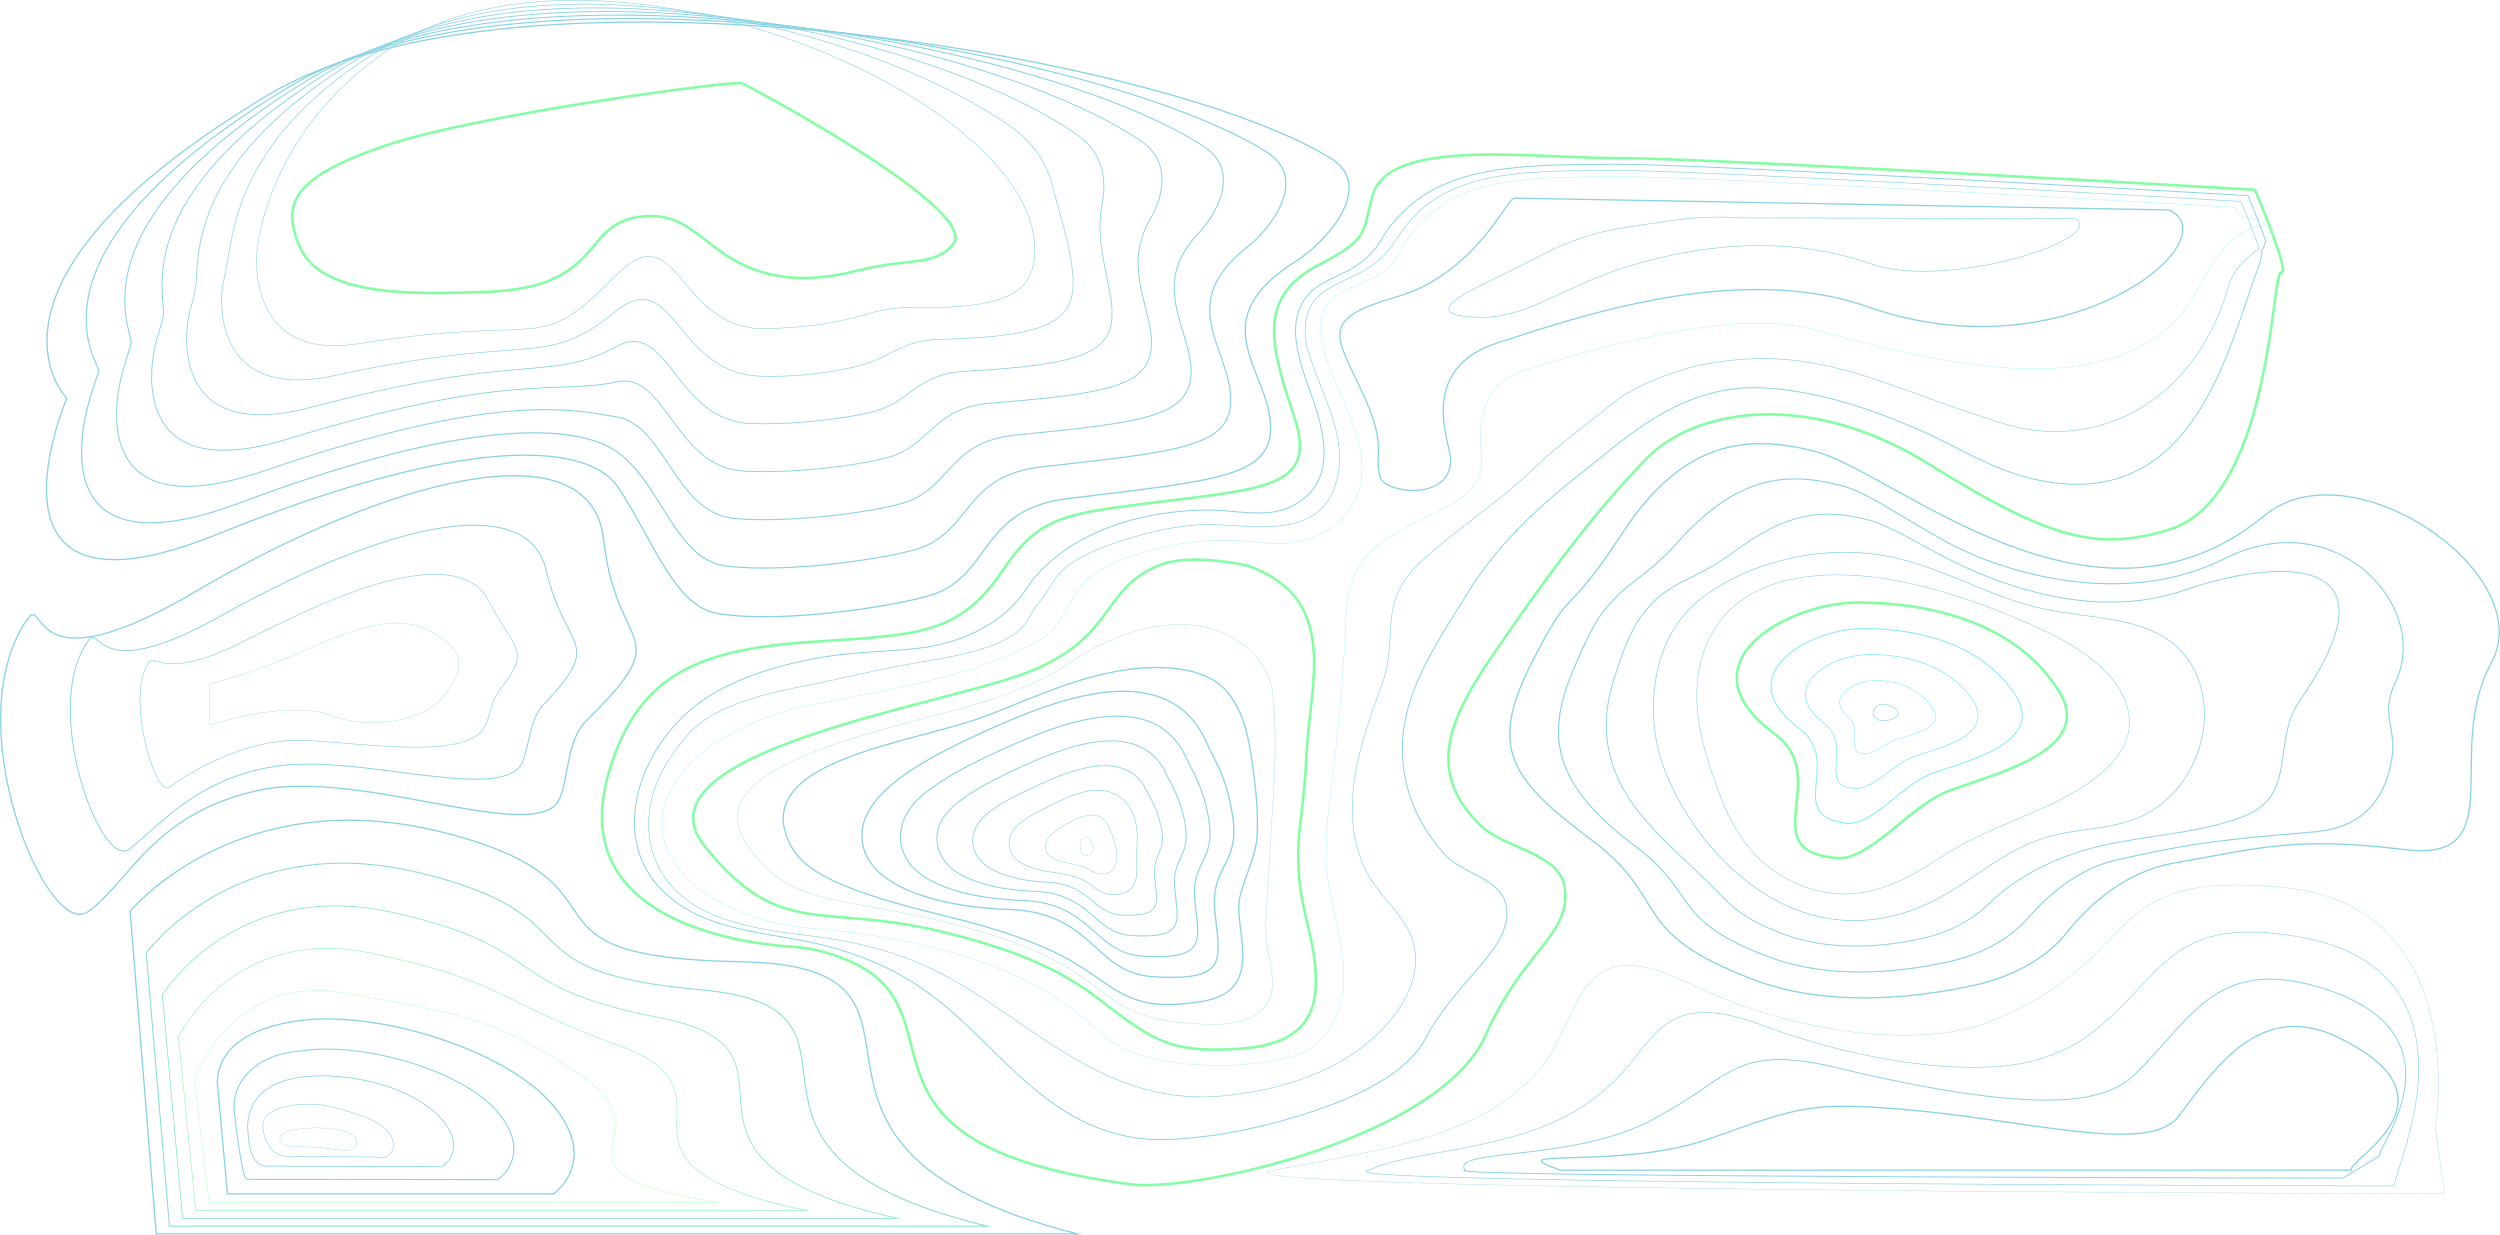 <svg xmlns="http://www.w3.org/2000/svg" width="1924.331" height="950.251" viewBox="0 0 1924.331 950.251">
  <g id="Group_1477" data-name="Group 1477" transform="translate(2036.086 -2286.428)">
    <g id="Group_1476" data-name="Group 1476" transform="translate(-2035.581 2286.648)">
      <g id="Group_1339" data-name="Group 1339" transform="translate(1336.355 463.558)">
        <path id="Path_764" data-name="Path 764" d="M811.426,271.254c28.384,46.313-52.765,63.721-85.65,76.621-30.051,11.789-60.081,53.623-85.648,51.462-65.389-5.527-2.358-62.113-47.767-95.607-74.118-54.671,10.3-101.091,64.238-101.091S778.483,217.505,811.426,271.254Z" transform="translate(-563.239 -202.64)" fill="none" stroke="#84fea3" stroke-miterlimit="10" stroke-width="2" fill-rule="evenodd"/>
        <path id="Path_765" data-name="Path 765" d="M763.958,267.608c11.268,17.347,3.8,30.027-11.64,39.71-15.666,9.813-39.222,15.977-52.6,20.966-23.172,8.643-45.983,40.45-65.481,38.2-48.669-5.625-2.329-47.359-36.464-72.909-55.463-41.516,7.921-76.639,48.7-76.926C687.274,216.338,737.931,227.539,763.958,267.608Z" transform="translate(-549.64 -196.591)" fill="none" stroke="#84ebfe" stroke-miterlimit="10" stroke-width="0.813" fill-rule="evenodd"/>
        <path id="Path_766" data-name="Path 766" d="M716.492,263.969c8.469,11.732,6.4,21.2-3.892,28.84-10.443,7.725-28.727,12.414-38.933,15.891-16.241,5.537-31.532,24.833-45.311,24.932-31.582.225-2.3-32.605-25.16-50.215-36.81-28.353,5.542-52.185,33.157-52.761C664.009,230.043,697.449,237.592,716.492,263.969Z" transform="translate(-536.041 -190.548)" fill="none" stroke="#84ebfe" stroke-miterlimit="10" stroke-width="0.625" fill-rule="evenodd"/>
        <path id="Path_767" data-name="Path 767" d="M669.027,260.348c5.757,6.19,9,12.379,3.857,17.97-5.221,5.635-18.178,8.863-25.268,10.815-9.2,2.533-17.4,10.984-25.142,11.666-18.075,1.591-2.271-17.837-13.859-27.517-18.164-15.172,3.17-27.707,17.619-28.6C640.752,243.792,657.251,247.683,669.027,260.348Z" transform="translate(-522.445 -184.524)" fill="none" stroke="#84ebfe" stroke-miterlimit="10" stroke-width="0.438" fill-rule="evenodd"/>
        <path id="Path_768" data-name="Path 768" d="M633.369,264.363c0,3.546-7.448,5.741-11.607,5.741s-7.529-2.876-7.529-6.422,3.37-6.42,7.529-6.42S633.369,260.818,633.369,264.363Z" transform="translate(-509.048 -179.036)" fill="none" stroke="#87d2e5" stroke-miterlimit="10" stroke-width="0.5" fill-rule="evenodd"/>
      </g>
      <g id="Group_1340" data-name="Group 1340" transform="translate(1161.625 341.292)">
        <path id="Path_769" data-name="Path 769" d="M907.239,493.705c-15.435,19.432-41.113,33.921-71.626,40.532-45.768,9.917-112.458,17.24-169.6-4.485-98.177-37.328-62.251-61-125.367-108.071s-78-71.164-45.273-135.73S518.748,257.09,565.5,185.679s96.007-75.708,147.7-62.548c61.8,15.733,214.492,158.2,346.363,49.4,66.4-54.793,211.885,44.907,174.485,113.426s17.217,154.088-66.936,143.732S1055.369,428.643,990.115,440C951.3,446.762,923.443,473.3,907.239,493.705Z" transform="translate(-478.528 -117.266)" fill="none" stroke="#87d2e5" stroke-miterlimit="10" stroke-width="1" fill-rule="evenodd"/>
        <path id="Path_770" data-name="Path 770" d="M587.754,185.779c45.717-51.343,82.5-55.68,126.258-44.559,21.087,5.358,48.18,25.569,81.506,43.541,54.621,29.457,144.048,48.188,213.2,13.085,86.632-43.981,159.836,36.939,132.3,94.507-11.968,25.015.545,34.765-2.609,57.282-4.142,29.58-19.552,54.959-60.219,58.3-69.347,5.69-93.024,8.709-138.568,18.612-3.7.815-7.531,1.648-11.514,2.492-31.7,6.7-55.222,28.393-70.083,45.3-13.911,15.828-35.515,27.846-61.113,33.537-37.79,8.374-91.335,13.705-137.483-3.409-77.445-28.947-54-48.539-104.059-85.884-25.6-19.116-41.344-36.32-50.3-53.869-11.563-22.619-11.551-46.942,2.653-80.609,15.412-36.532,20.4-43.751,34.645-58.262C552.079,215.944,569.483,206.3,587.754,185.779Z" transform="translate(-459.219 -109.081)" fill="none" stroke="#87d2e5" stroke-miterlimit="10" stroke-width="0.859" fill-rule="evenodd"/>
        <path id="Path_771" data-name="Path 771" d="M610.365,185.887c41.674-31.339,69.007-35.651,104.821-26.57,18.283,4.633,40.408,19.43,66.909,32.479,45.676,22.5,114.942,44.108,178.693,21.469,48.516-17.228,175.475-41.523,87.554,85.5-11.225,16.215-11.236,34.6-14.459,52.091-3.471,18.835-9.841,31.03-35.864,39.557-32.924,10.79-69.885,12.325-104.064,20.412-33.968,8.037-64.186,23.755-84.8,44.157-12.353,12.229-29.915,21.771-50.6,26.543-29.812,6.83-70.283,10.267-105.367-2.333-19.119-6.866-36.035-15.478-47.872-28.115-27.693-29.57-64.223-55.8-80.461-89.735-11.1-23.147-14.276-48.2-4.449-79.07,10.28-32.294,16.332-45.907,32.939-61.974C565.933,208.117,590.2,201.052,610.365,185.887Z" transform="translate(-440.269 -100.905)" fill="none" stroke="#87d2e5" stroke-miterlimit="10" stroke-width="0.719" fill-rule="evenodd"/>
        <path id="Path_772" data-name="Path 772" d="M616.327,186.238c28.671-9.856,61.593-13.546,93.365-8,44.046,7.685,79.041,31.468,122.382,40.887,30.121,6.546,64.551,6.311,89.5,19.732,20.144,10.835,29.948,28.741,33.211,46.288,3.643,19.589.223,39.79-9.859,58.257-8.638,15.822-23.118,30.983-44.921,38.543-18.871,6.543-41.026,6.714-60.789,11.834-41.334,10.707-65.646,40.846-104.117,55.838-111.248,43.352-192.137-72.04-201.17-131.329-5.5-36.09.485-82.138,38.071-109.429A169.723,169.723,0,0,1,616.327,186.238Z" transform="translate(-421.525 -92.037)" fill="none" stroke="#87d2e5" stroke-miterlimit="10" stroke-width="0.578" fill-rule="evenodd"/>
        <path id="Path_773" data-name="Path 773" d="M750.165,396.775c-13.232,7.453-25.119,16.028-38.718,23.157-13.8,7.234-29.942,13.041-47.219,13.465-16.891.415-33.44-4.43-46.74-11.672-31.227-17-44.469-45.138-54.133-71.861-7.407-20.489-13.706-41.3-14.882-62.412-1.99-35.762,11.8-80.215,65.609-94.5,60.632-16.091,133.954,8.451,184.988,30.219,22.52,9.607,44.273,20.688,60.16,35.355s25.422,33.4,21.171,51.511c-4.965,21.148-27.555,38.324-52.5,50.941s-53.12,22.028-77.158,35.467Z" transform="translate(-404.394 -86.799)" fill="none" stroke="#87d2e5" stroke-miterlimit="10" stroke-width="0.438" fill-rule="evenodd"/>
      </g>
      <g id="Group_1341" data-name="Group 1341" transform="translate(99.64 631.141)">
        <path id="Path_774" data-name="Path 774" d="M-36.332,389.713S46.626,288.962,205,329.107s40.222,96,228.766,99.49S423.715,569.976,692.7,638.048H-16.221Z" transform="translate(36.332 -319.657)" fill="none" stroke="#87d2e5" stroke-miterlimit="10" stroke-width="1" fill-rule="evenodd"/>
        <path id="Path_775" data-name="Path 775" d="M396.163,440.156c160.29,14.354-17.991,124.338,220.852,181.957H-12.459l-17.859-210.2s69.3-95.868,209.924-61.886S238.934,426.078,396.163,440.156Z" transform="translate(42.723 -309.684)" fill="none" stroke="#86ddd5" stroke-miterlimit="10" stroke-width="0.813" fill-rule="evenodd"/>
        <path id="Path_776" data-name="Path 776" d="M358.556,451.765C490.8,477.323,332.628,559.06,541.327,606.225H-8.7L-24.3,434.158S31.33,343.176,154.207,370.99,232.826,427.468,358.556,451.765Z" transform="translate(49.114 -299.76)" fill="none" stroke="#86e8c4" stroke-miterlimit="10" stroke-width="0.625" fill-rule="evenodd"/>
        <path id="Path_777" data-name="Path 777" d="M320.948,463.436c104.13,37.406-33.863,90.252,144.69,126.965H-4.94L-18.29,456.469s41.971-86.1,147.1-64.45S226.637,429.558,320.948,463.436Z" transform="translate(55.505 -289.897)" fill="none" stroke="#85f3b3" stroke-miterlimit="10" stroke-width="0.438" fill-rule="evenodd"/>
        <path id="Path_778" data-name="Path 778" d="M-12.275,478.858s28.306-81.217,115.687-65.73,116.083,19.342,179.928,62.06c74.918,50.124-41.8,73.21,106.609,99.47H-1.18Z" transform="translate(61.897 -280.115)" fill="none" stroke="#84fea3" stroke-miterlimit="10" stroke-width="0.25" fill-rule="evenodd"/>
      </g>
      <g id="Group_1342" data-name="Group 1342" transform="translate(166.792 784.057)">
        <path id="Path_779" data-name="Path 779" d="M78.134,499.194a2.812,2.812,0,0,1-.555.844c-3.383,3.563-12.192,1.968-17.027,1.3-7.675-1.063-15.115-1.451-22.929-1.932-4.591-.282-10.835.341-14.812-1.64-5.765-2.871-3.2-7.774,2.329-9.781,3.651-1.325,7.962-1.873,11.978-2.416C48.411,484.04,84.209,484.863,78.134,499.194Z" transform="translate(28.561 -401.116)" fill="none" stroke="#87d2e5" stroke-miterlimit="10" stroke-width="0.25" fill-rule="evenodd"/>
        <path id="Path_780" data-name="Path 780" d="M66.48,474.455c15.732,3.994,39.634,10.311,45.5,22.447,5.363,11.09-3.216,16.484-5.012,16.289-3.723-.405-70.719-.772-75.19-.772-15.047,0-19.558-19.507-18.387-25.788,2.638-14.146,34.22-16.257,49.58-13Q64.743,474.012,66.48,474.455Z" transform="translate(21.833 -406.614)" fill="none" stroke="#87d2e5" stroke-miterlimit="10" stroke-width="0.438" fill-rule="evenodd"/>
        <path id="Path_781" data-name="Path 781" d="M66.962,457.058a167.006,167.006,0,0,1,51.808,9.406c15.076,5.557,28.793,13.519,37.922,23.616a42.212,42.212,0,0,1,2.983,3.673c15.567,21.714-2.145,33.477-3.342,33.347-2.481-.271-130.783-.514-133.826-.514C8.76,526.585,8.209,506,7.7,499.746a36.645,36.645,0,0,1,6.45-24.581C24.178,461.326,45.112,456.678,66.962,457.058Z" transform="translate(15.827 -413.208)" fill="none" stroke="#87d2e5" stroke-miterlimit="10" stroke-width="0.625" fill-rule="evenodd"/>
        <path id="Path_782" data-name="Path 782" d="M61.11,443.258C107.542,438.71,181.415,460.645,206.8,492.8c25.5,32.294-1.073,50.468-1.673,50.4-1.24-.136-190.97-.258-192.461-.258-3.61,0-7.886-33.152-10-52.268-1.116-10.078,2.1-20.229,9.8-28.806A47.706,47.706,0,0,1,26.1,451.417C36.681,445.885,47.1,444.63,61.11,443.258Z" transform="translate(10.395 -419.42)" fill="none" stroke="#87d2e5" stroke-miterlimit="10" stroke-width="0.813" fill-rule="evenodd"/>
        <path id="Path_783" data-name="Path 783" d="M-3.776,475.808c0-10.308,3.309-38.8,60.269-47.665C117.8,418.6,219.283,450.16,255.111,493.6c35.364,42.875,0,67.462,0,67.462H4.013Z" transform="translate(3.776 -426.433)" fill="none" stroke="#87d2e5" stroke-miterlimit="10" stroke-width="1" fill-rule="evenodd"/>
      </g>
      <g id="Group_1343" data-name="Group 1343" transform="translate(35.286)">
        <path id="Path_784" data-name="Path 784" d="M11.133,72.554S1.721,157.41,89.465,143.277c147.949-23.832,135.746,10.54,197.6-52.129,50.17-50.832,45.894,43.446,118.372,40.612s73.388-17.122,112.572-16.353c78.713,1.542,91.857-16.243,91.873-44.837.064-119.667-336.924-258.5-494.11-155.781C17.245-20.825,11.133,72.554,11.133,72.554Z" transform="translate(150.814 121.046)" fill="none" stroke="#87d2e5" stroke-miterlimit="10" stroke-width="0.438" fill-rule="evenodd"/>
        <path id="Path_785" data-name="Path 785" d="M412.585,167.37c33.85,1.116,65.4-4.806,79.772-9.108,22.126-6.619,29.162-18.469,58.974-19.236,72.1-1.856,96.793-11.118,101.083-34.408a63.288,63.288,0,0,0,.386-17.168c-1.984-20.922-9.222-42.245-14.593-63.486-3.6-14.227-10.74-32.478-30.87-47.041-110.724-80.1-366.66-137.709-493.765-56.855C10.771-14.542,7.227,55.158,2.349,78.844.848,86.133-.1,92-.759,94.263c-2.257,7.748-12.492,93.94,85.916,72.553,155.3-33.752,159.291-3.828,216.128-49.411C346.4,81.222,346.8,165.2,412.585,167.37Z" transform="translate(136.994 121.954)" fill="none" stroke="#87d2e5" stroke-miterlimit="10" stroke-width="0.531" fill-rule="evenodd"/>
        <path id="Path_786" data-name="Path 786" d="M419.784,203.021c37.481,1.1,82.579-5.285,98.036-10.566,25.761-8.8,30-27.666,66.882-29.767,80.564-4.593,109.224-12.1,112.122-39.18a70.722,70.722,0,0,0-1.054-19.136c-3.979-23.09-11.126-45.423-6.37-70.3,2.646-13.829,3.824-37.353-19.42-53.5C554.727-99.513,251.227-161.917,111.419-74.614-18.991,6.822-4.618,80.144-8.521,99.092c-1.2,5.832-2.762,12.4-4.078,16.923-4.511,15.494-15.517,103.3,93.5,74.383,162.761-43.174,183.132-18.706,234.657-46.694C356.01,121.731,360.659,201.291,419.784,203.021Z" transform="translate(123.118 122.82)" fill="none" stroke="#87d2e5" stroke-miterlimit="10" stroke-width="0.625" fill-rule="evenodd"/>
        <path id="Path_787" data-name="Path 787" d="M427,238.7c41.1,2.5,99.738-5.8,116.3-12.024,29.356-11.037,30.855-36.777,74.788-40.3,89.047-7.142,121.685-13.071,123.16-43.95.332-6.919-.829-13.94-2.494-21.105-5.971-25.255-14.769-48.611,1.859-77.108,7.836-13.432,18.428-42.258-7.972-59.969C613.083-95.971,261.671-163.118,109.29-69.269-48.845,28.122-16.444,105.155-19.371,119.366c-.9,4.374-3.071,11.637-5.047,18.426C-31.184,161.033-42.859,250.667,76.671,214c170.387-52.262,208.622-34.033,253.184-43.978C367.179,161.7,374.637,235.514,427,238.7Z" transform="translate(109.223 123.662)" fill="none" stroke="#87d2e5" stroke-miterlimit="10" stroke-width="0.719" fill-rule="evenodd"/>
        <path id="Path_788" data-name="Path 788" d="M434.229,274.392c44.694,4.179,116.877-6.33,134.564-13.482,32.918-13.313,31.726-45.824,82.7-50.832,97.562-9.584,134.251-14.048,134.2-48.721.027-7.682-1.714-15.348-3.934-23.073-7.966-27.424-19.606-52.5,10.082-83.92,12.611-13.346,33.069-47.191,3.48-66.435C671.6-92.525,272.054-164.356,107.162-63.907-78.785,49.368-28.268,130.182-30.217,139.656c-.6,2.916-3.383,10.877-6.017,19.928-9.02,30.99-21.237,122.616,108.676,78.044,178.179-61.133,237.132-47.4,271.711-41.259C381.033,202.916,388.582,270.126,434.229,274.392Z" transform="translate(95.323 124.487)" fill="none" stroke="#87d2e5" stroke-miterlimit="10" stroke-width="0.813" fill-rule="evenodd"/>
        <path id="Path_789" data-name="Path 789" d="M441.452,310.117c48.169,6.258,134-6.874,152.827-14.941,36.447-15.617,32.613-54.825,90.6-61.362C790.99,221.853,831.6,218.786,830.123,180.321c-.3-8.445-2.6-16.756-5.375-25.042-9.959-29.591-24.839-57.076,18.31-90.731C860.423,51,890.8,12.4,857.985-8.35,730.217-89.137,282.227-165.732,105.036-58.516-109,70.427-40.092,155.24-41.067,159.978c-.3,1.458-3.69,10.117-6.984,21.43-11.275,38.738-23.91,132.481,116.26,79.874C254.34,191.427,331.465,203.1,358.451,222.741,392.076,247.218,402.427,305.048,441.452,310.117Z" transform="translate(81.425 125.281)" fill="none" stroke="#87d2e5" stroke-miterlimit="10" stroke-width="0.906" fill-rule="evenodd"/>
        <path id="Path_790" data-name="Path 790" d="M-51.92,180.273s-78.324,183.116,115.9,104.638,286.339-70.21,308.767-35.825c27.087,41.526,43.351,91.056,75.927,96.728,51.379,8.948,151.115-7.427,171.092-16.4,39.95-17.945,33.514-63.791,98.513-71.894,114.674-14.294,159.176-16.007,156.278-58.263S821.937,120.024,894.27,74.707C916.5,60.779,956.72,17.574,920.648-4.656,788.905-85.846,292.7-166.89,102.9-53.149-138.865,91.733-51.92,180.273-51.92,180.273Z" transform="translate(67.532 126.101)" fill="none" stroke="#87d2e5" stroke-miterlimit="10" stroke-width="1" fill-rule="evenodd"/>
      </g>
      <g id="Group_1344" data-name="Group 1344" transform="translate(224.467 63.702)">
        <path id="Path_791" data-name="Path 791" d="M463.139,66.872c-14.459,3.466-48.576,13.047-83.559,0-40.752-15.2-48.3-46.408-89.553-40.248-43.273,6.462-26.375,54.454-116.264,57.546C114.342,86.215,45.886,87.88,29.428,48.325c-13.894-33.391-3-53.2,67.191-76.974S365.03-78.9,370.438-76.4s185.4,97.886,162.2,124.336C518.146,64.461,498.951,58.291,463.139,66.872Z" transform="translate(-24.185 76.565)" fill="none" stroke="#84fea3" stroke-miterlimit="10" stroke-width="2" fill-rule="evenodd"/>
      </g>
      <g id="Group_1345" data-name="Group 1345" transform="translate(662.924 531.927)">
        <path id="Path_792" data-name="Path 792" d="M328.244,336.128a6.212,6.212,0,0,1-1.442,5.206,5.378,5.378,0,0,1-5.221,1.275,4.2,4.2,0,0,1-2.374-2.4,11.13,11.13,0,0,1-.893-6.654c.3-1.677,2.226-5.259,5.658-4.481a3.612,3.612,0,0,1,2.125,1.578A12.449,12.449,0,0,1,328.244,336.128Z" transform="translate(-150.261 -216.42)" fill="none" stroke="#87d2e5" stroke-miterlimit="10" stroke-width="0.25" fill-rule="evenodd"/>
        <path id="Path_793" data-name="Path 793" d="M356.428,331.255c4.631,12.03,7.58,30.036-7.075,30.934-4.874.3-8.036-2.215-11.545-4.112-8.277-4.475-19.381-3.277-27.18-8.422-12.242-8.076-1.613-19.07,8.993-24.895,8.871-4.872,24.554-13.544,32.326-2.518A45.145,45.145,0,0,1,356.428,331.255Z" transform="translate(-164.068 -221.637)" fill="none" stroke="#87d2e5" stroke-miterlimit="10" stroke-width="0.375" fill-rule="evenodd"/>
        <path id="Path_794" data-name="Path 794" d="M389.986,333.956a72.979,72.979,0,0,1-.138,15.666c-1.2,10.93,6.337,34.477-18.341,34.19-8.81-.1-13.335-5.133-19.032-8.941-14.635-9.784-35.523-6.137-50.824-15-10.472-6.068-12.566-16.9-6.867-25.234,5.107-7.471,16.361-13.237,25.744-17.9,12.7-6.313,33.6-17.678,50-11.317C383.953,310.63,388.745,322.529,389.986,333.956Z" transform="translate(-178.378 -227.406)" fill="none" stroke="#87d2e5" stroke-miterlimit="10" stroke-width="0.5" fill-rule="evenodd"/>
        <path id="Path_795" data-name="Path 795" d="M422.913,336.615c1.264,5.78,1.531,10.081.91,13.605-1.551,8.808-7.04,12.643-5.6,26.837.309,2.953.666,5.7.943,8.226,1.524,13.939.677,21.058-25.5,20.053-22.454-.875-24.375-22.3-55.013-25.068q-1.686-.152-3.486-.236c-17.628-.748-32.322-4.454-42.485-10.051-13.688-7.537-17.842-21.11-11.994-32.292,6.774-12.955,25.134-21.6,40.762-29.086,25.88-12.406,73.383-34.48,90.545,1.015C414.92,315.677,419.658,321.731,422.913,336.615Z" transform="translate(-192.809 -233.106)" fill="none" stroke="#87d2e5" stroke-miterlimit="10" stroke-width="0.625" fill-rule="evenodd"/>
        <path id="Path_796" data-name="Path 796" d="M455.467,339.36c1.45,7.617,1.458,13.134.505,17.615-2.415,11.362-9.893,15.985-8.1,34.391.373,3.792.825,7.308,1.176,10.535,1.955,17.946.939,26.8-33.527,25-29.564-1.554-31.346-30.43-71.612-33.847q-2.2-.191-4.559-.279c-23.137-.835-42.559-5.442-55.946-12.637-13.424-7.216-19.616-19.246-18.521-30.8,1.266-13.359,12.531-23.508,26.3-32.257a276.778,276.778,0,0,1,30.874-16.561c34.341-16.226,97.805-44.911,119.655,2.781C445.457,311.461,451.7,319.555,455.467,339.36Z" transform="translate(-206.99 -238.863)" fill="none" stroke="#87d2e5" stroke-miterlimit="10" stroke-width="0.75" fill-rule="evenodd"/>
        <path id="Path_797" data-name="Path 797" d="M488.272,342.087c1.638,9.458,1.384,16.187.1,21.625-3.286,13.914-12.745,19.328-10.6,41.944.441,4.634.984,8.919,1.411,12.845,2.384,21.954,1.2,32.548-41.546,29.949-36.678-2.236-38.331-38.517-88.212-42.629q-2.72-.226-5.633-.322c-28.644-.921-52.773-6.45-69.4-15.225-30.428-16.053-29.453-46.863-5.87-66.177,15.307-12.537,34.851-22.6,54.413-31.684,42.872-19.975,122.229-55.337,148.766,4.548C476.245,307.228,483.992,317.364,488.272,342.087Z" transform="translate(-221.448 -244.621)" fill="none" stroke="#87d2e5" stroke-miterlimit="10" stroke-width="0.875" fill-rule="evenodd"/>
        <path id="Path_798" data-name="Path 798" d="M240.785,344.872c7.931-16.183,26.462-29.89,45.653-41,12.155-7.038,25.016-13.479,38.192-19.561,51.4-23.725,146.651-65.762,177.874,6.316,5.361,12.371,14.618,24.552,19.406,54.19,6.524,40.39-16.87,37.887-13.409,75.133,3.368,36.226,12.193,54.053-47.924,50.048-45.375-3.02-45.364-49.824-111.516-51.773-43.147-1.272-102.034-13.385-111.1-47.657A35.9,35.9,0,0,1,240.785,344.872Z" transform="translate(-236.753 -250.38)" fill="none" stroke="#87d2e5" stroke-miterlimit="10" stroke-width="1" fill-rule="evenodd"/>
      </g>
      <g id="Group_1346" data-name="Group 1346" transform="translate(462.84 118.762)">
        <path id="Path_799" data-name="Path 799" d="M500.017,633.275C447.056,579.99,360.9,560.131,281.874,552.639c-44.195-2.552-88.538-20.008-108.686-48.735-24.8-35.363-5.056-72.223,34.187-96.764,20.736-12.966,44.228-21.753,70.989-26.98,58.178-11.364,123.317-21.694,171.882-48.381,22.526-12.379,21.881-28.536,35.849-44.386,13.048-14.8,36.466-21.861,58.947-27.577,28.4-7.222,52.282-7.4,82.154-4.013,24.079,2.73,48.11-6.33,60.372-20.943,35.059-41.778-9.026-91.622-17.483-133.816-3.048-15.213-1.6-32.851,20.1-40.97,12.591-4.71,25.728-9.837,33.5-18.5,5.208-5.8,7.764-12.449,11.555-18.7,4.022-6.638,9.874-12.537,15.911-18.358,31.427-30.3,84.489-30.5,145.932-30.736l4.981-.017c60,0,397.111,19.325,470.414,23.568,5.6,13.811,20.441,4.381,23.51,14.018-32.434,2.3-49.84,47.491-56.561,57.7-57.148,86.81-203.948,45.416-293.72,21.715-65.339-17.25-189.716,22.808-219.175,31.7-36.835,11.119-35.835,46.73-33.632,65.6,4.377,37.484-42.425,42.345-76.82,67.244-30.857,22.341-26.72,53.256-28.729,83.181-1.92,28.618-4.515,57.955-7.731,86.568-2.917,25.936-8.758,60.338-5.41,86.7,4.751,37.408,32.017,98.53-11.914,132.141C638.686,661.968,532.989,666.45,500.017,633.275Z" transform="translate(-115.878 43.249)" fill="none" stroke="#84ebfe" stroke-miterlimit="10" stroke-width="0.25"/>
        <path id="Path_800" data-name="Path 800" d="M698.86,456.587c-.6,17.352,1.988,34.965,9.758,51.522,7.824,16.674,24.051,29.843,32.821,46.117,19.958,37.035-12.114,79.98-53.658,103.207-25.361,14.179-57.922,22.545-90.017,25.427-68.113,6.118-117.793-30.836-164.1-62.389-42.846-29.2-76.909-51.6-151.443-60.862-27.161-3.374-52.668-6.519-76.882-16.961-55.226-23.813-59.172-80.733-31.027-120.751a216.809,216.809,0,0,1,13.292-17.462c17.652-20.348,54.475-30.4,85.8-36.46,26.505-5.128,53.18-11.8,80.064-16.8,25.534-4.74,52.26-7.754,74.8-17.993,9.614-4.368,17.25-10.307,21.264-17.844,5.683-10.668,12.677-17.184,18.609-27.8,8.593-15.381,31.365-24.986,51.88-31.636,23.657-7.67,49.964-14.039,76.393-12.763,24.835,1.2,54.7,5.372,74.112-8.556,13.129-9.418,17.9-26.9,18.385-39.012,1.161-28.724-13.168-51.926-23.754-85.207-3.682-11.574-3.917-24.663,1.966-36.065,5.505-10.671,20.115-16.822,32.976-22.828,11.452-5.348,21.264-12.434,27.576-21,6.955-9.446,12.508-18.91,21.59-27.594,33.046-31.6,84.1-32.16,145.569-32.426l5.113-.02c2.661,0,5.631.014,8.884.05,74.559.878,426.91,21.081,474.189,23.8,3.764,9.206,9.812,24.486,13.906,36.4-12.64,8.467-20.693,18.6-23.712,29.085-26.406,91.669-103.653,126.494-171.96,105.841-92.989-28.115-143.2-62.959-232.368-45.769-20.932,4.036-53.5,16.9-66.649,27.564-22.048,17.882-46,34.919-65.55,54.2-20.767,20.479-66.832,51.837-87.509,72.368-31.233,31.016-14.463,55.745-27.293,91.271C711.428,394.194,699.914,425.934,698.86,456.587Z" transform="translate(-121.243 41.812)" fill="none" stroke="#87d2e5" stroke-miterlimit="10" stroke-width="0.5" fill-rule="evenodd"/>
        <path id="Path_801" data-name="Path 801" d="M743.043,413.933c-.648,29.264,8.768,58.163,32.84,84.734,12.933,14.278,43.887,18.51,47.105,39.587,4.957,32.459-36.084,53.493-62.606,102.426-15.377,28.37-57.72,46.669-95.72,58.431-32.3,10-68.155,17.482-103.682,18.7-29.847,1.02-56.628-8.43-78.214-22.172-49.756-31.679-75.386-77.743-129.81-106.5-19.457-10.28-41.449-17.973-64.772-23.031-27.648-5.9-55.832-8.117-81.354-18.526-79.031-32.234-62.5-114.142-14.944-157.847,25.523-23.457,65.184-36.556,105.485-43.335,23.886-4.017,48.491-4.051,72.662-6.748,37.291-4.163,67.707-21.724,83.163-45.354,16.12-24.644,45.575-43.857,81.974-53.531A235.476,235.476,0,0,1,592.2,233.25c20.643-.271,45.243,6.44,63.938-2.131,36.637-16.8,27.231-55.069,18.966-80.08-8.391-25.384-28.467-67.031,1.671-89.171,9.253-6.8,21.972-10.573,31.5-17.184A60.954,60.954,0,0,0,727.134,24.57c4.571-8.266,11.085-15.629,18.583-22.8,34.4-32.9,90.2-34.345,151.193-34.643,1.174-.007,4.022-.019,5.2-.023,2.871-.009,5.9-.006,9.078.007,70.2.305,459.1,22.756,482.738,24.114,1.881,4.6,8.527,20.784,13.622,34.972a29.961,29.961,0,0,1-3.156,7.8c-.134,8.074-3.643,15.089-4.926,18.721-22.646,64.13-51.006,182.272-167.618,157.313-35.69-7.639-60.756-25.376-91-38.461-35.664-15.43-74.322-29.151-116.728-32.151C959.3,134.835,917.5,175.913,877.76,207.166c-35.334,27.789-63.357,55.786-84.382,89.661C770.042,334.43,743.968,372.138,743.043,413.933Z" transform="translate(-126.856 40.374)" fill="none" stroke="#87d2e5" stroke-miterlimit="10" stroke-width="0.75" fill-rule="evenodd"/>
        <path id="Path_802" data-name="Path 802" d="M311.159,575.865A127.648,127.648,0,0,0,285.4,571.6c-37.388-2.542-171.544-19.443-141.231-130.815,21.666-79.6,71.605-97.884,155.176-103.674s114.692-4.11,149.921-56.6c25.521-38.03,46.129-41.736,100.98-48.937,97.24-12.764,141-10.883,122.59-67.126-17.644-53.907-30.426-92.03,18.892-117.781,39.521-20.637,32.966-24.5,41.288-53.388,12.89-44.747,121.961-28.442,187.8-28.707S1412.109-11,1412.109-11s27.856,65.689,20.26,63.573-7.03,173.818-86.568,198.087c-56.653,17.284-93.177,6.1-185.632-51.092-91.83-56.8-178.478-41.842-215.385-4.636C907.16,232.86,868.929,284.34,839.756,326.484c-37.838,54.66-75.027,103.756-22.368,152.964,17.494,16.348,60.119,20.441,63.512,46.941,4.659,36.408-31.747,47.565-61.057,113.5-35.123,79.01-224.7,121-273.1,114.6C298.088,721.635,437.576,611.377,311.159,575.865Z" transform="translate(-139.751 38.118)" fill="none" stroke="#84fea3" stroke-miterlimit="10" stroke-width="2" fill-rule="evenodd"/>
      </g>
      <g id="Group_1347" data-name="Group 1347" transform="translate(0 365.957)">
        <path id="Path_803" data-name="Path 803" d="M64.623,224.048C211.6,137.422,369.836,94.707,379.52,183.794s58.134,69.117-13.465,139.364c-17.733,17.4-12.562,56.354-24.962,66-30.2,23.494-153.677-29.105-228.424-12.256C32.72,394.928,14.779,446.646-17.118,469.9s-102.168-146.148-47.1-224.656C-49.353,224.048-67.325,301.814,64.623,224.048Z" transform="translate(84.639 -134.489)" fill="none" stroke="#87d2e5" stroke-miterlimit="10" stroke-width="1" fill-rule="evenodd"/>
        <path id="Path_804" data-name="Path 804" d="M-45.028,250.231c9.911-14.131,4.284,35.915,102.292-19.358,17.71-9.989,35.944-19.334,54.046-27.991,95.105-45.593,183.513-62.156,196.347-7.072,14.721,63.178,45.659,53.159-2.279,103.641-12.716,13.392-10.474,41.182-19.713,49.347-24.694,21.817-120.619-9.91-181.684-2.7-64.621,7.635-96.343,49.01-117.607,64.513S-81.739,302.569-45.028,250.231Z" transform="translate(112.266 -122.998)" fill="none" stroke="#87d2e5" stroke-miterlimit="10" stroke-width="0.75" fill-rule="evenodd"/>
        <path id="Path_805" data-name="Path 805" d="M-25.836,255.294c4.957-7.066,11.891,15.411,75.741-17.522,12.729-6.565,26.169-12.929,39.7-19.275,66.243-31.207,128.2-45.633,146.185-10.595,19.053,37.115,33.6,37.476,8.907,67.918-7.657,9.439-8.284,26.082-14.465,32.691-18.979,20.3-87.445,9.4-134.942,6.864C46.116,312.751.5,343.656-10.135,351.408S-44.192,281.463-25.836,255.294Z" transform="translate(139.893 -111.583)" fill="none" stroke="#87d2e5" stroke-miterlimit="10" stroke-width="0.5" fill-rule="evenodd"/>
        <path id="Path_806" data-name="Path 806" d="M-6.645,292.3s59.419-20.134,93.251-7.55,75.57,2.6,88.2-16.424c8.927-13.446,22.51-29.538-10.874-48.234-25.422-14.237-58.648-2.7-96.027,14.118-42.12,18.956-74.551,26.245-74.551,26.245Z" transform="translate(167.52 -100.272)" fill="none" stroke="#87d2e5" stroke-miterlimit="10" stroke-width="0.25" fill-rule="evenodd"/>
      </g>
      <g id="Group_1348" data-name="Group 1348" transform="translate(533.074 430.582)">
        <path id="Path_807" data-name="Path 807" d="M601.322,184.444s-44.869-10.867-70.265,0c-43.636,18.675-32.935,56.407-101,82.324S124.782,328.413,182.875,400.5s88.478,42.768,182.894,65.634,114.787,49.128,141.136,67.422,40.513,25.49,86.638,22.555C641.76,553.043,655,531.7,652.88,497.34c-1.854-30.036-10.59-44.235-12.857-76.162-2.316-32.614,3.727-43.794,5.782-90.736C648.212,275.486,672.465,210.361,601.322,184.444Z" transform="translate(-173.801 -179.615)" fill="none" stroke="#84fea3" stroke-miterlimit="10" stroke-width="2" fill-rule="evenodd"/>
        <path id="Path_808" data-name="Path 808" d="M535.746,214.61c-22.955-1.193-46.594,5.969-65.337,15.158-25.323,12.414-29.119,21.668-73.074,38.4-62.4,23.76-246.573,48.3-199.346,116.225,32.968,47.416,65.795,38.146,152.357,59.111S456.839,487.529,480.995,504.3c14.422,10.015,32.893,15.107,52.92,16.779,21.266,1.774,47.875,3.451,61.007-11.066,13.83-15.291,3.765-35.866,2.5-52.463-1.386-18.205,1.285-36.4,2.065-54.585,1.966-45.872,7.543-90.019,2.756-135.962-2-19.15-17.619-38.818-43.091-47.87A82.439,82.439,0,0,0,535.746,214.61Z" transform="translate(-156.233 -164.548)" fill="none" stroke="#87d2e5" stroke-miterlimit="10" stroke-width="0.25" fill-rule="evenodd"/>
        <path id="Path_809" data-name="Path 809" d="M454.631,242.417c-32.254,7.258-61.08,21.009-90.58,32.24-56.742,21.6-183.678,33.576-151.511,98.716,10.736,21.745,40.3,36.231,119.012,55.294s101,36.21,122.97,51.459,37.794,20.369,75.442,14.413c49.5-7.834,23.956-56.145,28.685-79.016,3.424-16.565,12.881-32.466,13.585-49.322.856-20.547-1.357-37.971-4.315-58.423-2.484-17.16-6.326-37.035-19.368-52.065-16.848-19.417-52.089-20.456-80.729-15.846Q461.123,240.944,454.631,242.417Z" transform="translate(-138.102 -154.564)" fill="none" stroke="#87d2e5" stroke-miterlimit="10" stroke-width="1" fill-rule="evenodd"/>
      </g>
      <path id="Path_810" data-name="Path 810" d="M549.262-14.7c-6.1,1.412-31.21,58.969-90.213,75.921s-47.932,28.452-27.85,70.929c21.487,45.45,9.616,47.929,14.818,67.6,3.453,13.051,54.918,19.265,54.43-13.43-.175-11.731-26.74-69.4,35.919-89.572,58.5-18.83,184.2-63.281,285.228-27.767,153.978,54.131,280.881-52.536,231.59-74.592Z" transform="translate(615.719 167)" fill="none" stroke="#87d2e5" stroke-miterlimit="10" stroke-width="1" fill-rule="evenodd"/>
      <path id="Path_811" data-name="Path 811" d="M682.234-3.908c-3.669.4-24.232-2.934-60.158,2.8S564.45,4.662,521.924,27.424c-31.5,16.86-68.732,30.51-65.989,39.78,1.58,5.317,21.677,5.517,27.388,5.4,14.292-.284,27.924-4.656,39.853-9.826,24.036-10.416,45.482-21.833,71.7-29.708,27.093-8.134,55.915-13.81,85.431-15.3,34.457-1.741,69.044,2.69,99.889,13.607C838.44,51.994,963.052,12.55,938.023-3.276Z" transform="translate(658.936 171.402)" fill="none" stroke="#87d2e5" stroke-miterlimit="10" stroke-width="0.5" fill-rule="evenodd"/>
      <g id="Group_1349" data-name="Group 1349" transform="translate(974.912 680.981)">
        <path id="Path_812" data-name="Path 812" d="M1287.11,541.28s29.187-171.106-117.242-184.969S1069.01,409.334,944.223,459.717c-45,18.167-138.908,15.337-234.63-30.881-84.856-40.972-79.769,28.578-110.516,65.832C553.706,549.642,476.2,557.809,393,573.984s901.156,18.178,901.156,18.178Z" transform="translate(-388.008 -354.459)" fill="none" stroke="#87d2e5" stroke-miterlimit="10" stroke-width="0.25" fill-rule="evenodd"/>
        <path id="Path_813" data-name="Path 813" d="M1226.416,541.242c-1.4-2.429,50.054-133.766-81.686-157.451-105.188-18.911-104.852,32.658-165.451,76.629-9.138,6.631-20.66,12.259-35.032,16.9-43.058,13.8-128.541,6.238-216.3-26.509-4.1-1.531-8.071-2.821-11.867-3.958-66.981-20.067-70.607,22.658-105.365,52.53a175.847,175.847,0,0,1-20.852,15.861c-53.209,33.583-131.877,32.482-162.406,47.8-55.465,10.784,788.553,12.119,788.553,12.119Z" transform="translate(-348.864 -343.52)" fill="none" stroke="#87d2e5" stroke-miterlimit="10" stroke-width="0.5" fill-rule="evenodd"/>
        <path id="Path_814" data-name="Path 814" d="M1166.071,541.219c-2.8-4.856,70.861-95.087-46.132-129.931-81.931-24.4-99.979,27.932-143.947,68.831-7.395,6.878-17.838,11.676-31.371,14.815-41.121,9.428-118.375-2.7-197.962-22.139-3.822-.934-7.589-1.71-11.26-2.422-61.8-12-71.255,9.648-112.687,33.735-6.731,3.913-13.7,8.068-21.705,11.94-60.64,29.31-149.68,19.427-138.733,36.072-27.732,5.392,675.95,6.059,675.95,6.059Z" transform="translate(-310.068 -332.595)" fill="none" stroke="#87d2e5" stroke-miterlimit="10" stroke-width="0.75" fill-rule="evenodd"/>
        <path id="Path_815" data-name="Path 815" d="M1113.719,541.126c-4.2-7.285,89.955-54.34-10.575-102.413-59.762-28.578-94.083,23.639-122.442,61.036-23.164,30.544-119.816,1.485-217.995-5.925-64.363-4.856-74.1-1.552-142.572,22.96s-167.48,6.373-115.058,24.342Z" transform="translate(-279.268 -321.601)" fill="none" stroke="#87d2e5" stroke-miterlimit="10" stroke-width="1" fill-rule="evenodd"/>
      </g>
    </g>
  </g>
</svg>
